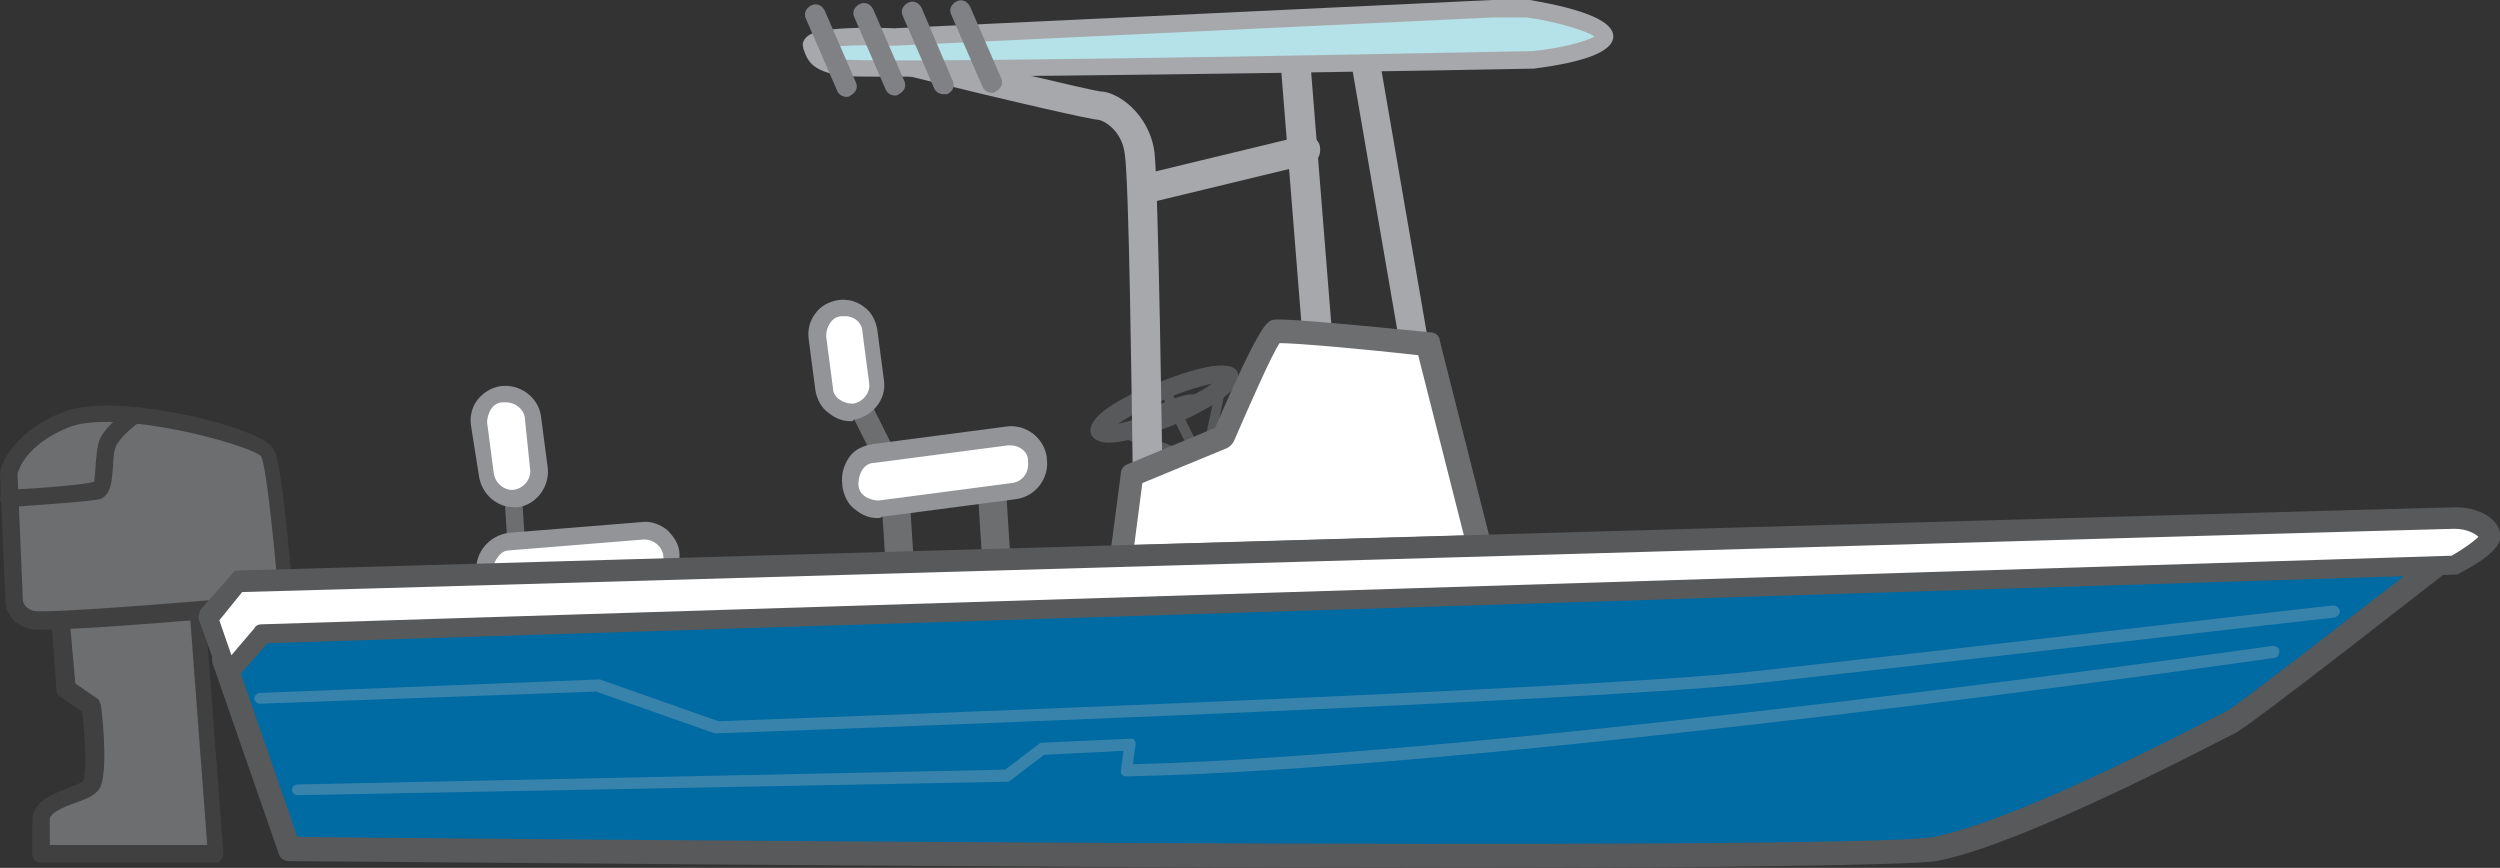 <?xml version="1.0" encoding="utf-8"?>
<!-- Generator: Adobe Illustrator 23.0.2, SVG Export Plug-In . SVG Version: 6.00 Build 0)  -->
<svg version="1.1" id="Layer_1" xmlns="http://www.w3.org/2000/svg" xmlns:xlink="http://www.w3.org/1999/xlink" x="0px" y="0px"
	 viewBox="0 0 185.8 64.5" style="enable-background:new 0 0 185.8 64.5;" xml:space="preserve">
<rect x="0" y="0" width="185.8" height="64.5" fill="#333333" stroke="none"/>
<style type="text/css">
	.st0{fill:#6D6E70;}
	.st1{fill:#FFFFFF;}
	.st2{fill:#929497;}
	.st3{fill:#404041;}
	.st4{fill:#006AA2;}
	.st5{fill:#58595B;}
	.st6{fill:#A6A8AB;}
	.st7{fill:#231F20;}
	.st8{fill:#B5E1E9;}
	.st9{fill:#3783AB;}
	.st10{fill:#808184;}
</style>
<g>
	<path class="st0" d="M38.3,40.8c-0.3,0-0.6-0.3-0.6-0.6l-0.4-6.3c0-0.4,0.2-0.7,0.6-0.7c0.4,0,0.7,0.2,0.7,0.6l0.4,6.3
		C39,40.5,38.7,40.8,38.3,40.8C38.4,40.8,38.4,40.8,38.3,40.8z"/>
	<g>
		<path class="st1" d="M48,43.6l-9.9,0.8c-1.1,0.1-2.1-0.7-2.2-1.8l0-0.1c-0.1-1.1,0.7-2.1,1.8-2.2l9.9-0.8c1.1-0.1,2.1,0.7,2.2,1.8
			l0,0.1C50,42.5,49.1,43.5,48,43.6z"/>
		<path class="st2" d="M38,45c-0.6,0-1.2-0.2-1.7-0.6c-0.5-0.5-0.9-1.1-0.9-1.8l0-0.1c-0.1-1.5,1-2.7,2.4-2.9l9.9-0.8
			c0.7-0.1,1.4,0.2,1.9,0.6c0.5,0.5,0.9,1.1,0.9,1.8l0,0.1c0.1,1.4-1,2.7-2.4,2.9c0,0,0,0,0,0L38.2,45C38.1,45,38,45,38,45z
			 M47.9,40.1c0,0-0.1,0-0.1,0l-9.9,0.8c-0.4,0-0.7,0.2-0.9,0.5c-0.2,0.3-0.4,0.6-0.3,1l0,0.1c0,0.4,0.2,0.7,0.5,0.9
			c0.3,0.2,0.6,0.4,1,0.3l9.9-0.8v0c0.4,0,0.7-0.2,0.9-0.5c0.2-0.3,0.4-0.6,0.3-1l0-0.1C49.2,40.6,48.6,40.1,47.9,40.1z M48,43.6
			L48,43.6L48,43.6z"/>
	</g>
	<g>
		<path class="st1" d="M38.4,37L38.4,37c-1.1,0.2-2.1-0.6-2.3-1.7l-0.5-3.8c-0.2-1.1,0.6-2.1,1.7-2.3h0c1.1-0.2,2.1,0.6,2.3,1.7
			l0.5,3.8C40.3,35.9,39.5,36.9,38.4,37z"/>
		<path class="st2" d="M38.2,37.7c-1.3,0-2.4-1-2.6-2.3L35,31.6c-0.1-0.7,0.1-1.4,0.5-1.9s1-0.9,1.7-1c1.4-0.2,2.8,0.8,3,2.2
			l0.5,3.8c0.2,1.4-0.8,2.8-2.2,3l0,0C38.4,37.7,38.3,37.7,38.2,37.7z M38.4,37L38.4,37L38.4,37z M37.6,29.9c-0.1,0-0.1,0-0.2,0
			c-0.4,0-0.7,0.2-0.9,0.5c-0.2,0.3-0.3,0.7-0.3,1l0.5,3.8c0.1,0.7,0.8,1.3,1.5,1.2l0,0c0.7-0.1,1.3-0.8,1.2-1.5L39,31
			C38.9,30.4,38.3,29.9,37.6,29.9z"/>
	</g>
	<g>
		<path class="st0" d="M4.4,44.5L5,51.2l1.8,1.3c0,0,0.5,4.9,0,5.8C6.2,59.1,3,59.3,3,60.9s0,2.5,0,2.5h13.1l-1.4-18.5L4.4,44.5z"/>
		<path class="st3" d="M16.1,64.1H3c-0.4,0-0.6-0.3-0.6-0.6v-2.5c0-1.4,1.5-2,2.6-2.4c0.4-0.2,1.1-0.4,1.2-0.6
			c0.2-0.4,0.2-2.9-0.1-5.1l-1.6-1.1c-0.2-0.1-0.3-0.3-0.3-0.5l-0.5-6.7c0-0.2,0-0.4,0.2-0.5c0.1-0.1,0.3-0.2,0.5-0.2l10.2,0.4
			c0.3,0,0.6,0.3,0.6,0.6l1.4,18.5c0,0.2,0,0.4-0.2,0.5C16.4,64,16.3,64.1,16.1,64.1z M3.6,62.8h11.8l-1.3-17.3l-9-0.3l0.5,5.6
			l1.6,1.1c0.2,0.1,0.2,0.3,0.3,0.5c0.2,1.5,0.5,5.2-0.1,6.2c-0.3,0.5-1,0.8-1.9,1.1c-0.8,0.3-1.8,0.7-1.8,1.2V62.8z"/>
	</g>
	<g>
		<path class="st0" d="M20.6,44.9l0.5-1.6c0,0-0.7-8.3-1.3-9.5S8.5,29.6,4.8,31.2c-3.8,1.6-4.1,4-4.1,4L1,44.7c0,0,0,1.1,1.3,1.4
			S20.6,44.9,20.6,44.9z"/>
		<path class="st3" d="M3.1,46.8c-0.5,0-0.8,0-1-0.1c-1.4-0.4-1.7-1.5-1.7-2.1L0,35.2c0,0,0-0.1,0-0.1c0-0.1,0.5-2.7,4.5-4.4
			c2.5-1.1,7.2-0.3,9.1,0.1c0.6,0.1,6.2,1.3,6.8,2.7c0.6,1.3,1.2,8.9,1.3,9.7c0,0.1,0,0.2,0,0.3l-0.5,1.6c-0.1,0.2-0.3,0.4-0.5,0.4
			C18.1,45.8,6.7,46.8,3.1,46.8z M1.3,35.2l0.4,9.4c0,0.1,0.1,0.6,0.8,0.8c1,0.2,11.2-0.6,17.7-1.2l0.4-1.1
			c-0.3-3.2-0.8-8.4-1.2-9.2C18.4,33,8.5,30.3,5,31.8C1.9,33.1,1.4,34.9,1.3,35.2z M20.6,44.9L20.6,44.9L20.6,44.9z"/>
	</g>
	<g>
		<path class="st0" d="M9.8,31c0,0-0.9,0.7-1.6,1.6c-0.7,0.9-0.1,3.5-0.9,3.8c-0.8,0.3-6.6,0.7-6.6,0.7"/>
		<path class="st3" d="M0.6,37.7c-0.3,0-0.6-0.3-0.6-0.6c0-0.4,0.2-0.7,0.6-0.7C3,36.3,6.5,36,7,35.8c0-0.1,0.1-0.8,0.1-1.2
			c0.1-0.9,0.1-1.7,0.5-2.3c0.7-1,1.7-1.7,1.8-1.8c0.3-0.2,0.7-0.1,0.9,0.1s0.1,0.7-0.1,0.9c0,0-0.9,0.6-1.5,1.5
			c-0.2,0.3-0.3,1-0.3,1.7c-0.1,1-0.1,2.1-1,2.4C6.6,37.3,1.7,37.6,0.6,37.7C0.7,37.7,0.7,37.7,0.6,37.7z"/>
	</g>
	<g>
		<path class="st4" d="M16.6,49l2.7-3.3c0,0,158.8-5.7,163.7-5.1c0,0-16,12.5-17.1,13.1c-1.1,0.6-15.7,8.3-22,9.4
			c-6.3,1.1-122.3,0-122.3,0L16.6,49z"/>
		<path class="st5" d="M109,64.5c-35.2,0-84.4-0.5-87.5-0.5c-0.4,0-0.7-0.2-0.8-0.6l-4.9-14.1c-0.1-0.3,0-0.6,0.1-0.8l2.7-3.3
			c0.2-0.2,0.4-0.3,0.6-0.3c6.5-0.2,159-5.7,163.8-5.1c0.3,0,0.6,0.3,0.7,0.6c0.1,0.3,0,0.7-0.3,0.9c-2.7,2.1-16.1,12.6-17.3,13.2
			l-0.6,0.3c-10.3,5.3-17.8,8.5-21.6,9.2C141.9,64.3,127.3,64.5,109,64.5z M22.1,62.2c9,0.1,115.7,1.1,121.6,0
			c2.6-0.5,8.3-2.4,21.1-9l0.6-0.3c0.8-0.4,9-6.8,15.1-11.5c-16.2,0.1-109.8,3.3-160.8,5.2l-2.1,2.6L22.1,62.2z"/>
	</g>
	<path class="st6" d="M97.9,26c-0.6,0-1-0.4-1.1-1L95,2.5c0-0.6,0.4-1.1,1-1.2c0.6,0,1.1,0.4,1.2,1L99,24.8
		C99.1,25.4,98.6,25.9,97.9,26C98,26,98,26,97.9,26z"/>
	<path class="st6" d="M105.2,26.9c-0.5,0-1-0.4-1.1-0.9l-4-23.2c-0.1-0.6,0.3-1.1,0.9-1.2c0.6-0.1,1.1,0.3,1.2,0.9l4,23.2
		c0.1,0.6-0.3,1.1-0.9,1.2C105.3,26.9,105.2,26.9,105.2,26.9z"/>
	<g>
		<line class="st1" x1="83.7" y1="32.3" x2="86.8" y2="33.5"/>
		<path class="st5" d="M86.8,33.8c0,0-0.1,0-0.1,0l-3.1-1.2c-0.2-0.1-0.3-0.3-0.2-0.5c0.1-0.2,0.3-0.3,0.5-0.2l3.1,1.2
			c0.2,0.1,0.3,0.3,0.2,0.5C87,33.8,86.9,33.8,86.8,33.8z"/>
	</g>
	<g>
		<line class="st1" x1="86.8" y1="29.4" x2="88.5" y2="33"/>
		<path class="st5" d="M88.5,33.3c-0.1,0-0.3-0.1-0.3-0.2l-1.8-3.6c-0.1-0.2,0-0.4,0.2-0.5c0.2-0.1,0.4,0,0.5,0.2l1.8,3.6
			c0.1,0.2,0,0.4-0.2,0.5C88.6,33.3,88.6,33.3,88.5,33.3z"/>
	</g>
	<g>
		<line class="st1" x1="90.7" y1="29.2" x2="90" y2="32"/>
		<path class="st5" d="M90,32.4C90,32.4,90,32.4,90,32.4c-0.3-0.1-0.4-0.2-0.3-0.4l0.6-2.8c0-0.2,0.2-0.3,0.4-0.3
			c0.2,0,0.3,0.2,0.3,0.4l-0.6,2.8C90.4,32.3,90.2,32.4,90,32.4z"/>
	</g>
	<path class="st7" d="M82.4,32.8c-0.6,0-1-0.2-1.2-0.5C80.7,31,84,29.4,86,28.5c2-0.8,5.4-2.1,6-0.8c0.3,0.7-0.6,1.4-1.4,1.9
		c-0.9,0.6-2.1,1.2-3.4,1.8C85.8,32,83.8,32.8,82.4,32.8z M90.4,28.4c-0.8,0.1-2.1,0.5-4,1.2c-1.9,0.8-3.1,1.5-3.7,2
		c0.8-0.1,2.1-0.5,4-1.2C88.6,29.6,89.8,28.8,90.4,28.4z"/>
	<path class="st5" d="M82.4,32.9c-0.6,0-1.1-0.2-1.3-0.6c-0.5-1.3,2.3-2.8,4.8-3.8c2.5-1,5.6-2,6.1-0.8c0.3,0.8-0.6,1.5-1.4,2.1
		c-0.9,0.6-2.1,1.2-3.4,1.8C85.6,32.2,83.7,32.9,82.4,32.9z M90.1,28.5c-0.8,0.2-2,0.5-3.6,1.2c-1.6,0.7-2.7,1.3-3.4,1.8
		c0.8-0.2,2-0.5,3.6-1.2C88.3,29.6,89.4,29,90.1,28.5z"/>
	<ellipse transform="matrix(0.921 -0.389 0.389 0.921 -4.911 36.188)" class="st5" cx="86.9" cy="30.2" rx="2.1" ry="0.4"/>
	<path class="st6" d="M85.3,37.3c-0.6,0-1.1-0.5-1.1-1.1c-0.1-7.7-0.3-22.7-0.6-24.7c-0.2-1.9-1.7-2.6-2-2.6c0,0,0,0,0,0
		c-0.4,0-5.4-1.1-14.7-3.4c-0.6-0.1-0.9-0.7-0.8-1.3s0.7-0.9,1.3-0.8C72.6,4.7,81,6.7,81.8,6.8c0,0,0,0,0,0c1.2,0,3.6,1.6,4,4.5
		c0.3,2.6,0.6,24,0.6,24.9C86.3,36.8,85.9,37.3,85.3,37.3C85.3,37.3,85.3,37.3,85.3,37.3z"/>
	<g>
		<path class="st1" d="M83.3,41.4l0.8-6.1l6.8-2.9c0,0,3.2-7.6,3.8-7.8c0.6-0.2,11.4,1,11.4,1l3.8,15L83.3,41.4z"/>
		<path class="st0" d="M83.3,42.3c-0.2,0-0.5-0.1-0.6-0.3c-0.2-0.2-0.2-0.4-0.2-0.7l0.8-6.1c0-0.3,0.2-0.6,0.5-0.7l6.5-2.7
			c3.3-7.6,3.8-7.8,4.2-8c0.2-0.1,0.8-0.2,11.8,0.9c0.4,0,0.7,0.3,0.7,0.6l3.8,15c0.1,0.3,0,0.5-0.1,0.7c-0.2,0.2-0.4,0.3-0.7,0.3
			L83.3,42.3C83.3,42.3,83.3,42.3,83.3,42.3z M84.9,35.9l-0.6,4.6l24.5-0.7l-3.4-13.4c-4.4-0.5-9.1-0.9-10.3-0.9
			c-0.6,0.9-2.1,4.3-3.4,7.3c-0.1,0.2-0.3,0.4-0.5,0.5L84.9,35.9z M95.2,25.4"/>
	</g>
	<g>
		<path class="st8" d="M110.9,0.6L66.4,2.7c0,0-6.3-0.2-6.1,0.6s0.2,1.3,2.1,1.7c1.9,0.4,51.5-0.6,51.5-0.6s5.3-0.6,5.3-1.7
			s-5.7-2.1-5.7-2.1H110.9z"/>
		<path class="st6" d="M67.1,5.7c-2.7,0-4.5,0-4.8-0.1c-2-0.4-2.3-1.1-2.6-2l0-0.1c-0.1-0.2,0-0.5,0.2-0.7c0.2-0.2,0.7-0.9,6.6-0.7
			L110.9,0l2.8,0c4.1,0.7,6.2,1.6,6.2,2.7c0,1.1-2,1.9-5.9,2.4C109.8,5.2,79.2,5.7,67.1,5.7z M61,3.6c0.1,0.4,0.4,0.6,1.5,0.8
			C64,4.7,94,4.2,113.9,3.8c2-0.2,4-0.7,4.6-1.1c-0.6-0.4-2.8-1.1-5-1.4h-2.6L66.4,3.4C64.3,3.3,61.9,3.4,61,3.6z M60.9,3.1
			L60.9,3.1C60.9,3.2,60.9,3.2,60.9,3.1z"/>
	</g>
	<path class="st0" d="M66.9,42.7c-0.6,0-1-0.4-1.1-1l-0.4-6.3c0-0.6,0.4-1.1,1-1.1c0.6,0,1.1,0.4,1.1,1l0.4,6.3
		C68,42.2,67.5,42.7,66.9,42.7C66.9,42.7,66.9,42.7,66.9,42.7z"/>
	<path class="st0" d="M74.1,42.7c-0.6,0-1-0.4-1.1-1l-0.4-6.3c0-0.6,0.4-1.1,1-1.1c0.6,0,1.1,0.4,1.1,1l0.4,6.3
		C75.2,42.2,74.8,42.7,74.1,42.7C74.2,42.7,74.2,42.7,74.1,42.7z"/>
	<path class="st0" d="M65.6,34.3c-0.3,0-0.6-0.2-0.8-0.5l-3-6c-0.2-0.4,0-0.9,0.4-1.1c0.4-0.2,0.9,0,1.1,0.4l3,6
		c0.2,0.4,0,0.9-0.4,1.1C65.8,34.2,65.7,34.3,65.6,34.3z"/>
	<g>
		<path class="st1" d="M17.8,43.2l-2.4,2.7l1.5,4.2l2.6-3l163-5.1c0,0,2.7-1.4,2.6-2.1c-0.1-0.7-1.1-1.3-2.6-1.3
			C181.1,38.5,17.8,43.2,17.8,43.2z"/>
		<path class="st5" d="M17,50.8c0,0-0.1,0-0.1,0c-0.3,0-0.5-0.2-0.6-0.5l-1.5-4.2c-0.1-0.3,0-0.5,0.1-0.8l2.4-2.7
			c0.1-0.2,0.3-0.2,0.5-0.2c6.7-0.2,163.3-4.7,164.7-4.7c1.7,0,3.1,0.8,3.3,1.9c0.1,0.3,0.3,1.3-3,3c-0.1,0.1-0.2,0.1-0.3,0.1
			L19.9,47.8l-2.4,2.7C17.4,50.7,17.2,50.8,17,50.8z M16.3,46.1l0.9,2.6l1.7-2c0.1-0.2,0.3-0.3,0.5-0.3l162.8-5.1
			c0.9-0.5,1.7-1.1,2-1.4c-0.2-0.2-0.8-0.6-1.8-0.6c-1.4,0-156.2,4.5-164.4,4.7L16.3,46.1z"/>
	</g>
	<g>
		<path class="st1" d="M75.3,36.6l-9.9,1.3c-1.1,0.1-2.1-0.6-2.3-1.7l0-0.1c-0.1-1.1,0.6-2.1,1.7-2.3l9.9-1.3
			c1.1-0.1,2.1,0.6,2.3,1.7l0,0.1C77.2,35.4,76.4,36.4,75.3,36.6z"/>
		<path class="st2" d="M65.2,38.5c-0.6,0-1.1-0.2-1.6-0.6c-0.6-0.4-0.9-1.1-1-1.8l0-0.1c-0.1-0.7,0.1-1.4,0.5-2s1.1-0.9,1.8-1
			l9.9-1.3c1.4-0.2,2.8,0.8,3,2.3l0,0.1c0.2,1.4-0.8,2.8-2.3,3l-9.9,1.3C65.4,38.5,65.3,38.5,65.2,38.5z M75.1,33.1
			c-0.1,0-0.1,0-0.2,0L65,34.4c-0.4,0-0.7,0.2-0.9,0.5c-0.2,0.3-0.3,0.7-0.3,1l0,0.1c0,0.4,0.2,0.7,0.5,0.9c0.3,0.2,0.7,0.3,1,0.3
			l9.9-1.3l0,0c0.8-0.1,1.3-0.8,1.2-1.6l0-0.1C76.4,33.6,75.8,33.1,75.1,33.1z"/>
	</g>
	<g>
		<path class="st1" d="M63.5,30.7L63.5,30.7c-1.1,0.1-2.1-0.7-2.2-1.7l-0.5-3.8c-0.1-1.1,0.7-2.1,1.7-2.2h0c1.1-0.1,2.1,0.7,2.2,1.7
			l0.5,3.8C65.4,29.5,64.6,30.5,63.5,30.7z"/>
		<path class="st2" d="M63.2,31.3c-0.6,0-1.1-0.2-1.6-0.6c-0.6-0.4-0.9-1.1-1-1.7l-0.5-3.8c-0.1-0.7,0.1-1.4,0.5-1.9
			c0.4-0.6,1.1-0.9,1.7-1c0.7-0.1,1.4,0.1,1.9,0.5c0.6,0.4,0.9,1.1,1,1.7l0.5,3.8c0.2,1.4-0.9,2.7-2.3,2.9c0,0,0,0,0,0
			C63.5,31.3,63.3,31.3,63.2,31.3z M63.5,30.7L63.5,30.7L63.5,30.7z M62.8,23.5c-0.1,0-0.1,0-0.2,0c-0.4,0-0.7,0.2-0.9,0.5
			c-0.2,0.3-0.3,0.6-0.3,1l0.5,3.8c0,0.4,0.2,0.7,0.5,0.9c0.3,0.2,0.6,0.3,1,0.3c0.7-0.1,1.3-0.8,1.2-1.5l-0.5-3.8
			C64.1,24,63.5,23.5,62.8,23.5z"/>
	</g>
	<path class="st9" d="M53.2,54.5c0,0-0.1,0-0.1,0l-8.8-3.1l-25,0.9c-0.2,0-0.4-0.2-0.4-0.4c0-0.2,0.2-0.4,0.4-0.4l25.1-1
		c0.1,0,0.1,0,0.2,0l8.8,3.1c2.6-0.1,64.4-2.3,76.9-3.7c12.7-1.4,42.8-4.9,43.1-4.9c0.2,0,0.4,0.1,0.5,0.4c0,0.2-0.1,0.4-0.4,0.5
		c-0.3,0-30.4,3.5-43.1,4.9C117.5,52.2,53.8,54.5,53.2,54.5C53.2,54.5,53.2,54.5,53.2,54.5z"/>
	<path class="st9" d="M22.1,59.1c-0.2,0-0.4-0.2-0.4-0.4c0-0.2,0.2-0.4,0.4-0.4l52.6-1.1l2.5-1.9c0.1-0.1,0.2-0.1,0.2-0.1l6.6-0.3
		c0.1,0,0.3,0,0.3,0.1c0.1,0.1,0.1,0.2,0.1,0.3l-0.2,1.5c27.2-0.7,84.1-8.7,84.7-8.8c0.2,0,0.5,0.1,0.5,0.4c0,0.2-0.1,0.5-0.4,0.5
		c-0.6,0.1-58.2,8.3-85.3,8.8c-0.1,0-0.2,0-0.3-0.1c-0.1-0.1-0.1-0.2-0.1-0.3l0.2-1.5l-5.9,0.3l-2.5,1.9c-0.1,0.1-0.2,0.1-0.3,0.1
		L22.1,59.1C22.1,59.1,22.1,59.1,22.1,59.1z"/>
	<path class="st6" d="M85,15.1c-0.5,0-0.9-0.3-1-0.8c-0.1-0.6,0.2-1.2,0.8-1.3l12-2.9c0.6-0.1,1.2,0.2,1.3,0.8
		c0.1,0.6-0.2,1.2-0.8,1.3l-12,2.9C85.2,15.1,85.1,15.1,85,15.1z"/>
	<path class="st10" d="M62.9,7.2c-0.3,0-0.6-0.2-0.7-0.5l-2.3-5.3c-0.2-0.4,0-0.8,0.4-1c0.4-0.2,0.8,0,1,0.4l2.3,5.3
		c0.2,0.4,0,0.8-0.4,1C63.1,7.2,63,7.2,62.9,7.2z"/>
	<path class="st10" d="M66.5,7.1c-0.3,0-0.6-0.2-0.7-0.5l-2.3-5.3c-0.2-0.4,0-0.8,0.4-1c0.4-0.2,0.8,0,1,0.4l2.3,5.3
		c0.2,0.4,0,0.8-0.4,1C66.7,7.1,66.6,7.1,66.5,7.1z"/>
	<path class="st10" d="M70.1,7c-0.3,0-0.6-0.2-0.7-0.5l-2.3-5.3c-0.2-0.4,0-0.8,0.4-1c0.4-0.2,0.8,0,1,0.4L70.8,6
		c0.2,0.4,0,0.8-0.4,1C70.3,7,70.2,7,70.1,7z"/>
	<path class="st10" d="M73.7,6.9c-0.3,0-0.6-0.2-0.7-0.5l-2.3-5.3c-0.2-0.4,0-0.8,0.4-1c0.4-0.2,0.8,0,1,0.4l2.3,5.3
		c0.2,0.4,0,0.8-0.4,1C73.9,6.9,73.8,6.9,73.7,6.9z"/>
</g>
</svg>
